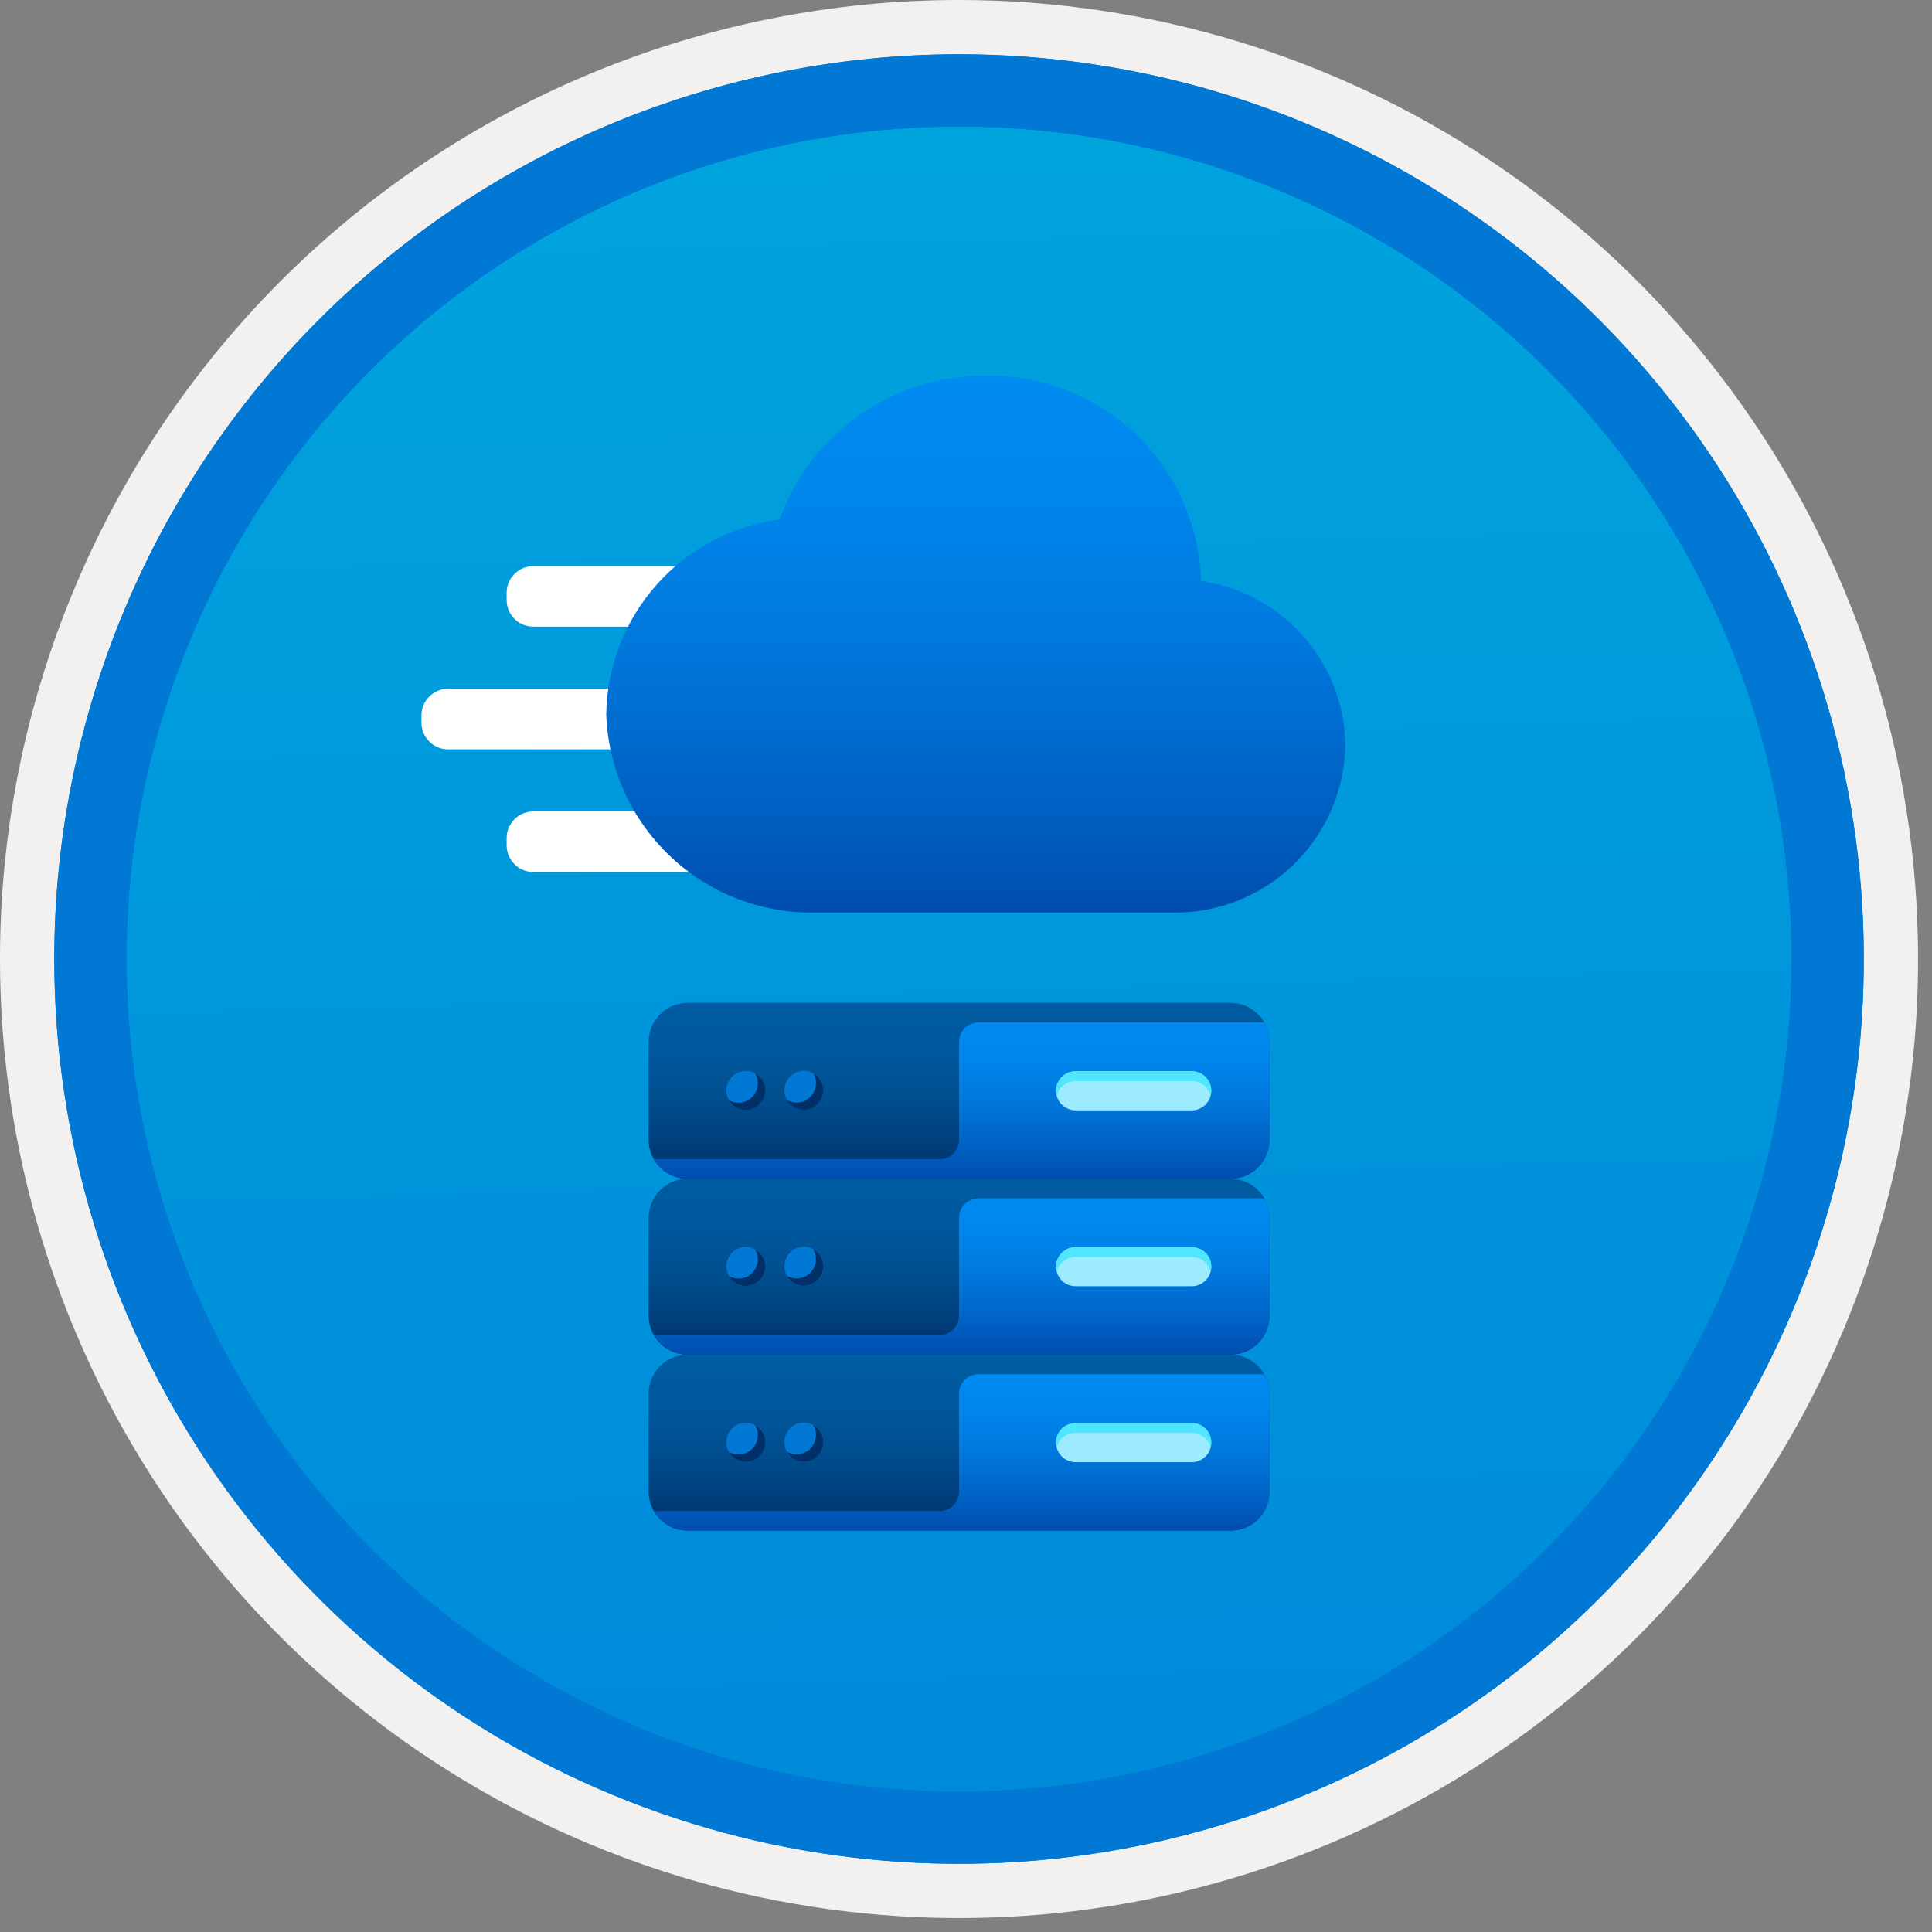 <svg width="100" height="100" viewBox="0 0 100 100" fill="none" xmlns="http://www.w3.org/2000/svg">
<rect x="0" y="0" width="100" height="100" fill="#808080" stroke="none"/>
<g clip-path="url(#clip0_539_289)">
<path d="M49.64 96.45C40.382 96.45 31.332 93.704 23.634 88.561C15.936 83.417 9.936 76.107 6.393 67.553C2.85 59 1.923 49.588 3.73 40.508C5.536 31.427 9.994 23.087 16.54 16.54C23.087 9.994 31.428 5.535 40.508 3.729C49.588 1.923 59 2.85 67.553 6.393C76.107 9.936 83.418 15.936 88.561 23.634C93.705 31.331 96.45 40.382 96.45 49.64C96.451 55.787 95.24 61.874 92.888 67.554C90.535 73.233 87.088 78.394 82.741 82.74C78.394 87.087 73.234 90.535 67.554 92.888C61.875 95.24 55.787 96.45 49.64 96.45V96.45Z" fill="url(#paint0_linear_539_289)"/>
<path fill-rule="evenodd" clip-rule="evenodd" d="M95.54 49.64C95.54 58.718 92.848 67.592 87.805 75.141C82.761 82.689 75.592 88.572 67.205 92.046C58.818 95.52 49.589 96.429 40.685 94.658C31.782 92.887 23.603 88.515 17.184 82.096C10.765 75.677 6.393 67.498 4.622 58.594C2.851 49.691 3.76 40.462 7.234 32.075C10.708 23.688 16.591 16.519 24.139 11.475C31.688 6.432 40.562 3.74 49.64 3.74C55.668 3.74 61.636 4.927 67.205 7.234C72.774 9.54 77.834 12.921 82.096 17.184C86.359 21.446 89.739 26.506 92.046 32.075C94.353 37.644 95.54 43.612 95.54 49.64V49.64ZM49.64 -0C59.458 -0 69.055 2.911 77.219 8.366C85.382 13.82 91.744 21.573 95.501 30.643C99.258 39.714 100.242 49.695 98.326 59.324C96.411 68.953 91.683 77.798 84.741 84.741C77.799 91.683 68.954 96.411 59.324 98.326C49.695 100.241 39.714 99.258 30.644 95.501C21.573 91.744 13.82 85.382 8.366 77.218C2.911 69.055 -1.61629e-06 59.458 3.61524e-07 49.64C-0.001 43.121 1.283 36.666 3.777 30.642C6.271 24.62 9.928 19.147 14.537 14.537C19.147 9.928 24.62 6.271 30.643 3.777C36.666 1.283 43.121 -0.001 49.64 -0V-0Z" fill="#F2F1F0"/>
<path fill-rule="evenodd" clip-rule="evenodd" d="M92.73 49.64C92.73 58.162 90.202 66.493 85.468 73.579C80.733 80.666 74.003 86.189 66.129 89.45C58.256 92.711 49.592 93.565 41.233 91.902C32.874 90.239 25.197 86.135 19.17 80.109C13.144 74.083 9.04 66.405 7.378 58.046C5.715 49.688 6.568 41.024 9.83 33.15C13.091 25.276 18.614 18.547 25.7 13.812C32.786 9.077 41.117 6.55 49.64 6.55C55.298 6.55 60.902 7.664 66.13 9.829C71.358 11.995 76.108 15.169 80.11 19.17C84.111 23.171 87.285 27.922 89.45 33.15C91.616 38.378 92.73 43.981 92.73 49.64ZM49.64 2.81C58.902 2.81 67.956 5.557 75.657 10.702C83.358 15.848 89.36 23.162 92.905 31.719C96.449 40.276 97.377 49.692 95.57 58.776C93.763 67.86 89.303 76.204 82.753 82.754C76.204 89.303 67.86 93.763 58.776 95.57C49.691 97.377 40.276 96.45 31.718 92.905C23.161 89.361 15.848 83.359 10.702 75.657C5.556 67.956 2.81 58.902 2.81 49.64C2.811 37.22 7.745 25.31 16.527 16.527C25.309 7.745 37.22 2.811 49.64 2.81V2.81Z" fill="#0078D4"/>
<path fill-rule="evenodd" clip-rule="evenodd" d="M92.73 49.64C92.73 58.162 90.202 66.493 85.468 73.579C80.733 80.665 74.003 86.189 66.129 89.45C58.256 92.711 49.592 93.565 41.233 91.902C32.874 90.239 25.197 86.135 19.17 80.109C13.144 74.083 9.04 66.405 7.378 58.046C5.715 49.688 6.568 41.024 9.83 33.15C13.091 25.276 18.614 18.547 25.7 13.812C32.786 9.077 41.117 6.55 49.64 6.55C55.298 6.55 60.902 7.664 66.13 9.829C71.358 11.995 76.108 15.169 80.11 19.17C84.111 23.171 87.285 27.922 89.45 33.15C91.616 38.378 92.73 43.981 92.73 49.64V49.64ZM49.64 2.81C58.902 2.81 67.956 5.556 75.657 10.702C83.358 15.848 89.36 23.162 92.905 31.719C96.449 40.276 97.377 49.692 95.57 58.776C93.763 67.86 89.303 76.204 82.753 82.754C76.204 89.303 67.86 93.763 58.776 95.57C49.691 97.377 40.276 96.45 31.718 92.905C23.161 89.361 15.848 83.358 10.702 75.657C5.556 67.956 2.81 58.902 2.81 49.64C2.811 37.22 7.745 25.309 16.527 16.527C25.309 7.745 37.22 2.811 49.64 2.81V2.81Z" fill="#0078D4"/>
<path d="M38.818 29.3H27.606C26.843 29.3 26.224 29.919 26.224 30.682V31.054C26.224 31.817 26.843 32.435 27.606 32.435H38.818C39.581 32.435 40.199 31.817 40.199 31.054V30.682C40.199 29.919 39.581 29.3 38.818 29.3Z" fill="white"/>
<path d="M34.407 35.65H23.195C22.433 35.65 21.814 36.269 21.814 37.032V37.404C21.814 38.166 22.433 38.785 23.195 38.785H34.407C35.17 38.785 35.789 38.166 35.789 37.404V37.032C35.789 36.269 35.17 35.65 34.407 35.65Z" fill="white"/>
<path d="M38.818 42H27.606C26.843 42 26.224 42.618 26.224 43.381V43.753C26.224 44.516 26.843 45.135 27.606 45.135H38.818C39.581 45.135 40.199 44.516 40.199 43.753V43.381C40.199 42.618 39.581 42 38.818 42Z" fill="white"/>
<path d="M69.637 38.52C69.596 36.455 68.822 34.472 67.455 32.925C66.088 31.378 64.215 30.366 62.172 30.071C62.081 27.184 60.856 24.449 58.762 22.459C56.668 20.47 53.874 19.386 50.986 19.443C48.663 19.433 46.394 20.143 44.491 21.475C42.588 22.807 41.144 24.696 40.359 26.883C37.9 27.207 35.639 28.406 33.99 30.26C32.342 32.113 31.415 34.498 31.379 36.978C31.476 39.76 32.66 42.392 34.677 44.31C36.694 46.227 39.383 47.277 42.166 47.234H61.056C63.335 47.172 65.502 46.23 67.102 44.606C68.702 42.981 69.611 40.8 69.637 38.52Z" fill="url(#paint1_linear_539_289)"/>
<path d="M63.699 70.117L35.581 70.118C35.047 70.12 34.535 70.334 34.158 70.714C33.782 71.093 33.571 71.606 33.573 72.141V77.199C33.571 77.734 33.782 78.247 34.158 78.627C34.535 79.006 35.047 79.22 35.581 79.222H63.699C64.233 79.22 64.745 79.006 65.122 78.626C65.499 78.247 65.709 77.733 65.707 77.199V72.141C65.709 71.606 65.499 71.093 65.122 70.713C64.745 70.334 64.233 70.119 63.699 70.117V70.117Z" fill="url(#paint2_linear_539_289)"/>
<path fill-rule="evenodd" clip-rule="evenodd" d="M40.897 75.359C40.708 75.169 40.603 74.912 40.603 74.644C40.603 74.376 40.708 74.119 40.897 73.929C40.99 73.835 41.1 73.761 41.222 73.71C41.344 73.659 41.475 73.633 41.607 73.633C41.739 73.633 41.87 73.659 41.991 73.71C42.113 73.761 42.224 73.835 42.317 73.929C42.505 74.119 42.611 74.376 42.611 74.644C42.611 74.912 42.505 75.169 42.317 75.359C42.224 75.453 42.113 75.528 41.991 75.579C41.87 75.629 41.739 75.656 41.607 75.656C41.475 75.656 41.344 75.629 41.222 75.579C41.1 75.528 40.99 75.453 40.897 75.359V75.359Z" fill="#0078D4"/>
<path fill-rule="evenodd" clip-rule="evenodd" d="M37.888 75.369C37.7 75.178 37.594 74.921 37.594 74.653C37.594 74.386 37.7 74.129 37.888 73.938C37.981 73.844 38.091 73.77 38.213 73.719C38.335 73.668 38.466 73.642 38.598 73.642C38.73 73.642 38.861 73.668 38.983 73.719C39.105 73.77 39.215 73.844 39.308 73.938C39.496 74.129 39.602 74.386 39.602 74.653C39.602 74.921 39.496 75.178 39.308 75.369C39.215 75.463 39.105 75.537 38.983 75.588C38.861 75.639 38.73 75.665 38.598 75.665C38.466 75.665 38.335 75.639 38.213 75.588C38.091 75.537 37.981 75.463 37.888 75.369V75.369Z" fill="#0078D4"/>
<path fill-rule="evenodd" clip-rule="evenodd" d="M49.64 72.141V77.199C49.641 77.331 49.615 77.463 49.565 77.585C49.515 77.707 49.441 77.819 49.347 77.913C49.254 78.007 49.143 78.082 49.021 78.133C48.899 78.184 48.768 78.21 48.636 78.211H33.852C34.025 78.517 34.277 78.772 34.58 78.949C34.884 79.127 35.229 79.221 35.581 79.222H63.699C64.233 79.22 64.745 79.006 65.122 78.626C65.499 78.247 65.709 77.733 65.707 77.199V72.141C65.705 71.785 65.609 71.436 65.429 71.129H50.644C50.512 71.13 50.381 71.156 50.259 71.207C50.137 71.259 50.026 71.333 49.932 71.427C49.839 71.521 49.765 71.632 49.715 71.755C49.665 71.877 49.639 72.009 49.64 72.141V72.141Z" fill="url(#paint3_linear_539_289)"/>
<path d="M63.699 61.013H35.581C35.047 61.015 34.535 61.229 34.158 61.609C33.782 61.988 33.571 62.502 33.573 63.036V68.094C33.571 68.629 33.782 69.142 34.158 69.522C34.535 69.901 35.047 70.115 35.581 70.117H63.699C64.233 70.115 64.745 69.901 65.122 69.521C65.499 69.142 65.709 68.628 65.707 68.094V63.035C65.708 62.771 65.657 62.509 65.556 62.264C65.456 62.019 65.308 61.796 65.122 61.608C64.935 61.42 64.714 61.271 64.47 61.169C64.225 61.067 63.964 61.014 63.699 61.013V61.013Z" fill="url(#paint4_linear_539_289)"/>
<path fill-rule="evenodd" clip-rule="evenodd" d="M40.897 66.255C40.708 66.064 40.603 65.807 40.603 65.539C40.603 65.272 40.708 65.015 40.897 64.824C40.99 64.73 41.1 64.656 41.222 64.605C41.344 64.554 41.475 64.528 41.607 64.528C41.739 64.528 41.87 64.554 41.991 64.605C42.113 64.656 42.224 64.73 42.317 64.824C42.505 65.014 42.611 65.272 42.611 65.539C42.611 65.807 42.505 66.064 42.317 66.255C42.224 66.348 42.113 66.423 41.991 66.474C41.87 66.525 41.739 66.551 41.607 66.551C41.475 66.551 41.344 66.525 41.222 66.474C41.1 66.423 40.99 66.348 40.897 66.255V66.255Z" fill="#0078D4"/>
<path fill-rule="evenodd" clip-rule="evenodd" d="M37.888 66.264C37.7 66.073 37.594 65.816 37.594 65.549C37.594 65.281 37.7 65.024 37.888 64.833C37.981 64.74 38.091 64.665 38.213 64.614C38.335 64.563 38.466 64.537 38.598 64.537C38.73 64.537 38.861 64.563 38.983 64.614C39.105 64.665 39.215 64.74 39.308 64.833C39.496 65.024 39.602 65.281 39.602 65.549C39.602 65.816 39.496 66.073 39.308 66.264C39.215 66.358 39.105 66.432 38.983 66.483C38.861 66.534 38.73 66.56 38.598 66.56C38.466 66.56 38.335 66.534 38.213 66.483C38.091 66.432 37.981 66.358 37.888 66.264V66.264Z" fill="#0078D4"/>
<path fill-rule="evenodd" clip-rule="evenodd" d="M49.64 63.036V68.094C49.641 68.227 49.615 68.358 49.565 68.48C49.515 68.603 49.441 68.714 49.347 68.808C49.254 68.902 49.143 68.977 49.021 69.028C48.899 69.079 48.768 69.105 48.636 69.106H33.852C34.025 69.412 34.277 69.667 34.58 69.844C34.884 70.022 35.229 70.116 35.581 70.117H63.699C64.233 70.115 64.745 69.901 65.122 69.521C65.499 69.142 65.709 68.628 65.707 68.094V63.036C65.705 62.68 65.609 62.331 65.429 62.025H50.644C50.512 62.025 50.381 62.052 50.259 62.103C50.137 62.154 50.026 62.228 49.932 62.322C49.839 62.416 49.765 62.528 49.715 62.65C49.665 62.773 49.639 62.904 49.64 63.036V63.036Z" fill="url(#paint5_linear_539_289)"/>
<path d="M63.699 51.908H35.581C35.047 51.91 34.535 52.124 34.158 52.504C33.782 52.883 33.571 53.397 33.573 53.931V58.989C33.571 59.524 33.782 60.038 34.158 60.417C34.535 60.797 35.047 61.011 35.581 61.013H63.699C64.233 61.011 64.745 60.796 65.122 60.417C65.499 60.037 65.709 59.524 65.707 58.989V53.931C65.708 53.666 65.657 53.404 65.556 53.159C65.456 52.914 65.308 52.691 65.122 52.504C64.935 52.316 64.714 52.167 64.47 52.064C64.225 51.962 63.964 51.909 63.699 51.908V51.908Z" fill="url(#paint6_linear_539_289)"/>
<path fill-rule="evenodd" clip-rule="evenodd" d="M40.897 57.15C40.708 56.96 40.603 56.703 40.603 56.435C40.603 56.167 40.708 55.91 40.897 55.72C40.99 55.626 41.1 55.551 41.222 55.501C41.344 55.45 41.475 55.423 41.607 55.423C41.739 55.423 41.87 55.45 41.991 55.501C42.113 55.551 42.224 55.626 42.317 55.72C42.505 55.91 42.611 56.167 42.611 56.435C42.611 56.703 42.505 56.96 42.317 57.15C42.224 57.244 42.113 57.318 41.991 57.369C41.87 57.42 41.739 57.446 41.607 57.446C41.475 57.446 41.344 57.42 41.222 57.369C41.1 57.318 40.99 57.244 40.897 57.15Z" fill="#0078D4"/>
<path fill-rule="evenodd" clip-rule="evenodd" d="M37.888 57.159C37.7 56.969 37.594 56.712 37.594 56.444C37.594 56.176 37.7 55.919 37.888 55.729C37.981 55.635 38.091 55.56 38.213 55.51C38.335 55.459 38.466 55.433 38.598 55.433C38.73 55.433 38.861 55.459 38.983 55.51C39.105 55.56 39.215 55.635 39.308 55.729C39.496 55.919 39.602 56.176 39.602 56.444C39.602 56.712 39.496 56.969 39.308 57.159C39.215 57.253 39.105 57.328 38.983 57.378C38.861 57.429 38.73 57.455 38.598 57.455C38.466 57.455 38.335 57.429 38.213 57.378C38.091 57.328 37.981 57.253 37.888 57.159V57.159Z" fill="#0078D4"/>
<path fill-rule="evenodd" clip-rule="evenodd" d="M49.64 53.932V58.99C49.641 59.122 49.615 59.253 49.565 59.376C49.515 59.498 49.441 59.609 49.347 59.703C49.254 59.797 49.143 59.872 49.021 59.923C48.899 59.974 48.768 60.001 48.636 60.001H33.852C34.025 60.307 34.277 60.562 34.58 60.74C34.884 60.917 35.229 61.012 35.581 61.013H63.699C64.233 61.011 64.745 60.796 65.122 60.417C65.499 60.037 65.709 59.524 65.707 58.989V53.931C65.705 53.575 65.609 53.227 65.429 52.92H50.644C50.512 52.92 50.381 52.947 50.259 52.998C50.137 53.049 50.026 53.124 49.932 53.218C49.839 53.312 49.765 53.423 49.715 53.546C49.665 53.668 49.639 53.799 49.64 53.932V53.932Z" fill="url(#paint7_linear_539_289)"/>
<path fill-rule="evenodd" clip-rule="evenodd" d="M61.691 73.659H55.666C55.398 73.66 55.143 73.768 54.955 73.957C54.767 74.147 54.662 74.403 54.662 74.67C54.662 74.937 54.767 75.193 54.955 75.383C55.143 75.572 55.398 75.68 55.666 75.682H61.691C61.958 75.68 62.213 75.572 62.401 75.383C62.589 75.193 62.694 74.937 62.694 74.67C62.694 74.403 62.589 74.147 62.401 73.957C62.213 73.768 61.958 73.66 61.691 73.659Z" fill="#9CEBFF"/>
<path fill-rule="evenodd" clip-rule="evenodd" d="M61.691 64.554H55.665C55.398 64.555 55.143 64.663 54.955 64.852C54.767 65.042 54.661 65.298 54.661 65.565C54.661 65.832 54.767 66.088 54.955 66.278C55.143 66.468 55.398 66.575 55.665 66.577H61.691C61.958 66.575 62.213 66.468 62.401 66.278C62.59 66.088 62.695 65.832 62.695 65.565C62.695 65.298 62.59 65.042 62.401 64.852C62.213 64.663 61.958 64.555 61.691 64.554Z" fill="#9CEBFF"/>
<path fill-rule="evenodd" clip-rule="evenodd" d="M61.691 55.449H55.666C55.398 55.451 55.143 55.559 54.955 55.748C54.767 55.938 54.662 56.194 54.662 56.461C54.662 56.728 54.767 56.984 54.955 57.173C55.143 57.363 55.398 57.47 55.666 57.472H61.691C61.958 57.47 62.213 57.363 62.401 57.173C62.589 56.984 62.694 56.728 62.694 56.461C62.694 56.194 62.589 55.938 62.401 55.748C62.213 55.559 61.958 55.451 61.691 55.449V55.449Z" fill="#9CEBFF"/>
<path fill-rule="evenodd" clip-rule="evenodd" d="M41.943 74.984C41.788 75.14 41.586 75.24 41.368 75.269C41.15 75.298 40.928 75.254 40.738 75.143C40.812 75.28 40.917 75.397 41.044 75.485C41.172 75.573 41.319 75.63 41.472 75.651C41.626 75.672 41.783 75.656 41.929 75.606C42.076 75.555 42.209 75.471 42.316 75.359C42.505 75.169 42.611 74.912 42.611 74.644C42.611 74.376 42.505 74.119 42.316 73.929C42.252 73.866 42.18 73.812 42.102 73.769C42.211 73.961 42.255 74.184 42.227 74.403C42.198 74.622 42.098 74.826 41.943 74.984Z" fill="#003067"/>
<path fill-rule="evenodd" clip-rule="evenodd" d="M38.934 74.993C38.779 75.149 38.577 75.249 38.359 75.278C38.141 75.307 37.919 75.263 37.729 75.153C37.803 75.289 37.908 75.406 38.036 75.494C38.163 75.582 38.31 75.639 38.464 75.66C38.618 75.681 38.774 75.666 38.921 75.615C39.068 75.564 39.2 75.48 39.308 75.369C39.42 75.26 39.504 75.126 39.555 74.979C39.605 74.831 39.621 74.674 39.6 74.519C39.579 74.365 39.523 74.218 39.435 74.089C39.346 73.96 39.23 73.854 39.093 73.778C39.203 73.97 39.247 74.193 39.218 74.412C39.189 74.632 39.09 74.835 38.934 74.993Z" fill="#003067"/>
<path fill-rule="evenodd" clip-rule="evenodd" d="M41.943 65.879C41.788 66.035 41.586 66.135 41.368 66.164C41.15 66.193 40.928 66.149 40.738 66.038C40.812 66.175 40.917 66.292 41.045 66.38C41.172 66.468 41.319 66.525 41.472 66.546C41.626 66.567 41.783 66.552 41.929 66.501C42.076 66.45 42.209 66.366 42.316 66.254C42.505 66.064 42.611 65.807 42.611 65.539C42.611 65.271 42.505 65.014 42.316 64.824C42.253 64.761 42.18 64.707 42.102 64.664C42.211 64.856 42.255 65.079 42.227 65.298C42.198 65.517 42.098 65.721 41.943 65.879Z" fill="#003067"/>
<path fill-rule="evenodd" clip-rule="evenodd" d="M38.934 65.888C38.779 66.044 38.577 66.144 38.359 66.173C38.141 66.202 37.919 66.158 37.729 66.048C37.803 66.184 37.908 66.301 38.036 66.389C38.163 66.478 38.31 66.534 38.464 66.555C38.618 66.576 38.774 66.561 38.921 66.51C39.068 66.46 39.2 66.375 39.308 66.264C39.42 66.155 39.504 66.021 39.555 65.874C39.605 65.726 39.621 65.569 39.6 65.415C39.579 65.26 39.523 65.113 39.435 64.984C39.346 64.855 39.23 64.749 39.093 64.674C39.203 64.865 39.247 65.088 39.218 65.307C39.189 65.527 39.09 65.731 38.934 65.888V65.888Z" fill="#003067"/>
<path fill-rule="evenodd" clip-rule="evenodd" d="M41.943 56.774C41.788 56.93 41.586 57.03 41.368 57.059C41.15 57.088 40.928 57.044 40.738 56.934C40.812 57.07 40.917 57.187 41.044 57.275C41.172 57.364 41.319 57.42 41.472 57.441C41.626 57.462 41.783 57.447 41.929 57.396C42.076 57.346 42.209 57.261 42.316 57.15C42.505 56.959 42.611 56.703 42.611 56.435C42.611 56.167 42.505 55.91 42.316 55.719C42.253 55.657 42.18 55.603 42.102 55.56C42.211 55.752 42.255 55.974 42.227 56.194C42.198 56.413 42.098 56.617 41.943 56.774Z" fill="#003067"/>
<path fill-rule="evenodd" clip-rule="evenodd" d="M38.934 56.783C38.779 56.939 38.577 57.04 38.359 57.069C38.141 57.098 37.919 57.053 37.729 56.943C37.803 57.08 37.908 57.197 38.036 57.285C38.163 57.373 38.31 57.43 38.464 57.451C38.618 57.472 38.774 57.456 38.921 57.406C39.068 57.355 39.2 57.271 39.308 57.159C39.42 57.05 39.504 56.917 39.555 56.769C39.606 56.622 39.621 56.465 39.6 56.31C39.579 56.156 39.523 56.008 39.435 55.879C39.346 55.751 39.23 55.644 39.093 55.569C39.203 55.761 39.247 55.984 39.218 56.203C39.189 56.422 39.09 56.626 38.934 56.783V56.783Z" fill="#003067"/>
<path fill-rule="evenodd" clip-rule="evenodd" d="M55.666 74.164H61.691C61.913 74.165 62.13 74.24 62.305 74.378C62.48 74.515 62.605 74.707 62.659 74.923C62.7 74.774 62.706 74.618 62.677 74.467C62.647 74.315 62.583 74.173 62.489 74.05C62.395 73.928 62.274 73.829 62.136 73.761C61.997 73.693 61.845 73.658 61.691 73.659H55.666C55.511 73.658 55.359 73.693 55.221 73.761C55.082 73.829 54.961 73.928 54.867 74.05C54.774 74.173 54.709 74.315 54.68 74.467C54.65 74.618 54.656 74.774 54.697 74.923C54.751 74.707 54.876 74.515 55.051 74.378C55.227 74.24 55.443 74.165 55.666 74.164V74.164Z" fill="#50E6FF"/>
<path fill-rule="evenodd" clip-rule="evenodd" d="M55.666 65.059H61.691C61.913 65.06 62.13 65.136 62.305 65.273C62.48 65.41 62.605 65.602 62.659 65.818C62.7 65.669 62.706 65.513 62.677 65.362C62.647 65.21 62.583 65.068 62.489 64.945C62.395 64.823 62.274 64.724 62.136 64.656C61.997 64.588 61.845 64.553 61.691 64.554H55.666C55.511 64.553 55.359 64.588 55.221 64.656C55.082 64.724 54.961 64.823 54.867 64.945C54.774 65.068 54.709 65.21 54.68 65.362C54.65 65.513 54.656 65.669 54.697 65.818C54.751 65.602 54.876 65.41 55.051 65.273C55.227 65.136 55.443 65.06 55.666 65.059V65.059Z" fill="#50E6FF"/>
<path fill-rule="evenodd" clip-rule="evenodd" d="M55.666 55.955H61.691C61.913 55.956 62.13 56.031 62.305 56.168C62.48 56.306 62.605 56.498 62.659 56.714C62.7 56.565 62.706 56.409 62.676 56.257C62.647 56.106 62.583 55.963 62.489 55.841C62.395 55.718 62.274 55.619 62.136 55.551C61.997 55.483 61.845 55.448 61.691 55.449H55.666C55.511 55.448 55.359 55.483 55.221 55.551C55.082 55.619 54.961 55.718 54.867 55.841C54.774 55.963 54.709 56.106 54.68 56.257C54.65 56.409 54.656 56.565 54.697 56.714C54.751 56.498 54.876 56.306 55.051 56.168C55.227 56.031 55.443 55.956 55.666 55.955V55.955Z" fill="#50E6FF"/>
</g>
<defs>
<linearGradient id="paint0_linear_539_289" x1="47.87" y1="-15.153" x2="51.852" y2="130.615" gradientUnits="userSpaceOnUse">
<stop stop-color="#00ABDE"/>
<stop offset="1" stop-color="#007ED8"/>
</linearGradient>
<linearGradient id="paint1_linear_539_289" x1="50.508" y1="19.441" x2="50.508" y2="47.235" gradientUnits="userSpaceOnUse">
<stop stop-color="#008BF1"/>
<stop offset="0.22" stop-color="#0086EC"/>
<stop offset="0.49" stop-color="#0078DD"/>
<stop offset="0.79" stop-color="#0061C4"/>
<stop offset="1" stop-color="#004DAE"/>
</linearGradient>
<linearGradient id="paint2_linear_539_289" x1="49.64" y1="70.117" x2="49.64" y2="79.239" gradientUnits="userSpaceOnUse">
<stop stop-color="#005BA1"/>
<stop offset="0.26" stop-color="#00589D"/>
<stop offset="0.53" stop-color="#004F90"/>
<stop offset="0.8" stop-color="#003F7C"/>
<stop offset="1" stop-color="#003067"/>
</linearGradient>
<linearGradient id="paint3_linear_539_289" x1="49.779" y1="71.129" x2="49.779" y2="79.222" gradientUnits="userSpaceOnUse">
<stop stop-color="#008BF1"/>
<stop offset="0.22" stop-color="#0086EC"/>
<stop offset="0.49" stop-color="#0078DD"/>
<stop offset="0.79" stop-color="#0061C4"/>
<stop offset="1" stop-color="#004DAE"/>
</linearGradient>
<linearGradient id="paint4_linear_539_289" x1="49.64" y1="61.013" x2="49.64" y2="70.134" gradientUnits="userSpaceOnUse">
<stop stop-color="#005BA1"/>
<stop offset="0.26" stop-color="#00589D"/>
<stop offset="0.53" stop-color="#004F90"/>
<stop offset="0.8" stop-color="#003F7C"/>
<stop offset="1" stop-color="#003067"/>
</linearGradient>
<linearGradient id="paint5_linear_539_289" x1="49.779" y1="62.025" x2="49.779" y2="70.117" gradientUnits="userSpaceOnUse">
<stop stop-color="#008BF1"/>
<stop offset="0.22" stop-color="#0086EC"/>
<stop offset="0.49" stop-color="#0078DD"/>
<stop offset="0.79" stop-color="#0061C4"/>
<stop offset="1" stop-color="#004DAE"/>
</linearGradient>
<linearGradient id="paint6_linear_539_289" x1="49.64" y1="51.908" x2="49.64" y2="61.029" gradientUnits="userSpaceOnUse">
<stop stop-color="#005BA1"/>
<stop offset="0.26" stop-color="#00589D"/>
<stop offset="0.53" stop-color="#004F90"/>
<stop offset="0.8" stop-color="#003F7C"/>
<stop offset="1" stop-color="#003067"/>
</linearGradient>
<linearGradient id="paint7_linear_539_289" x1="49.779" y1="52.92" x2="49.779" y2="61.013" gradientUnits="userSpaceOnUse">
<stop stop-color="#008BF1"/>
<stop offset="0.22" stop-color="#0086EC"/>
<stop offset="0.49" stop-color="#0078DD"/>
<stop offset="0.79" stop-color="#0061C4"/>
<stop offset="1" stop-color="#004DAE"/>
</linearGradient>
<clipPath id="clip0_539_289">
<rect width="99.28" height="99.28" fill="white"/>
</clipPath>
</defs>
</svg>
